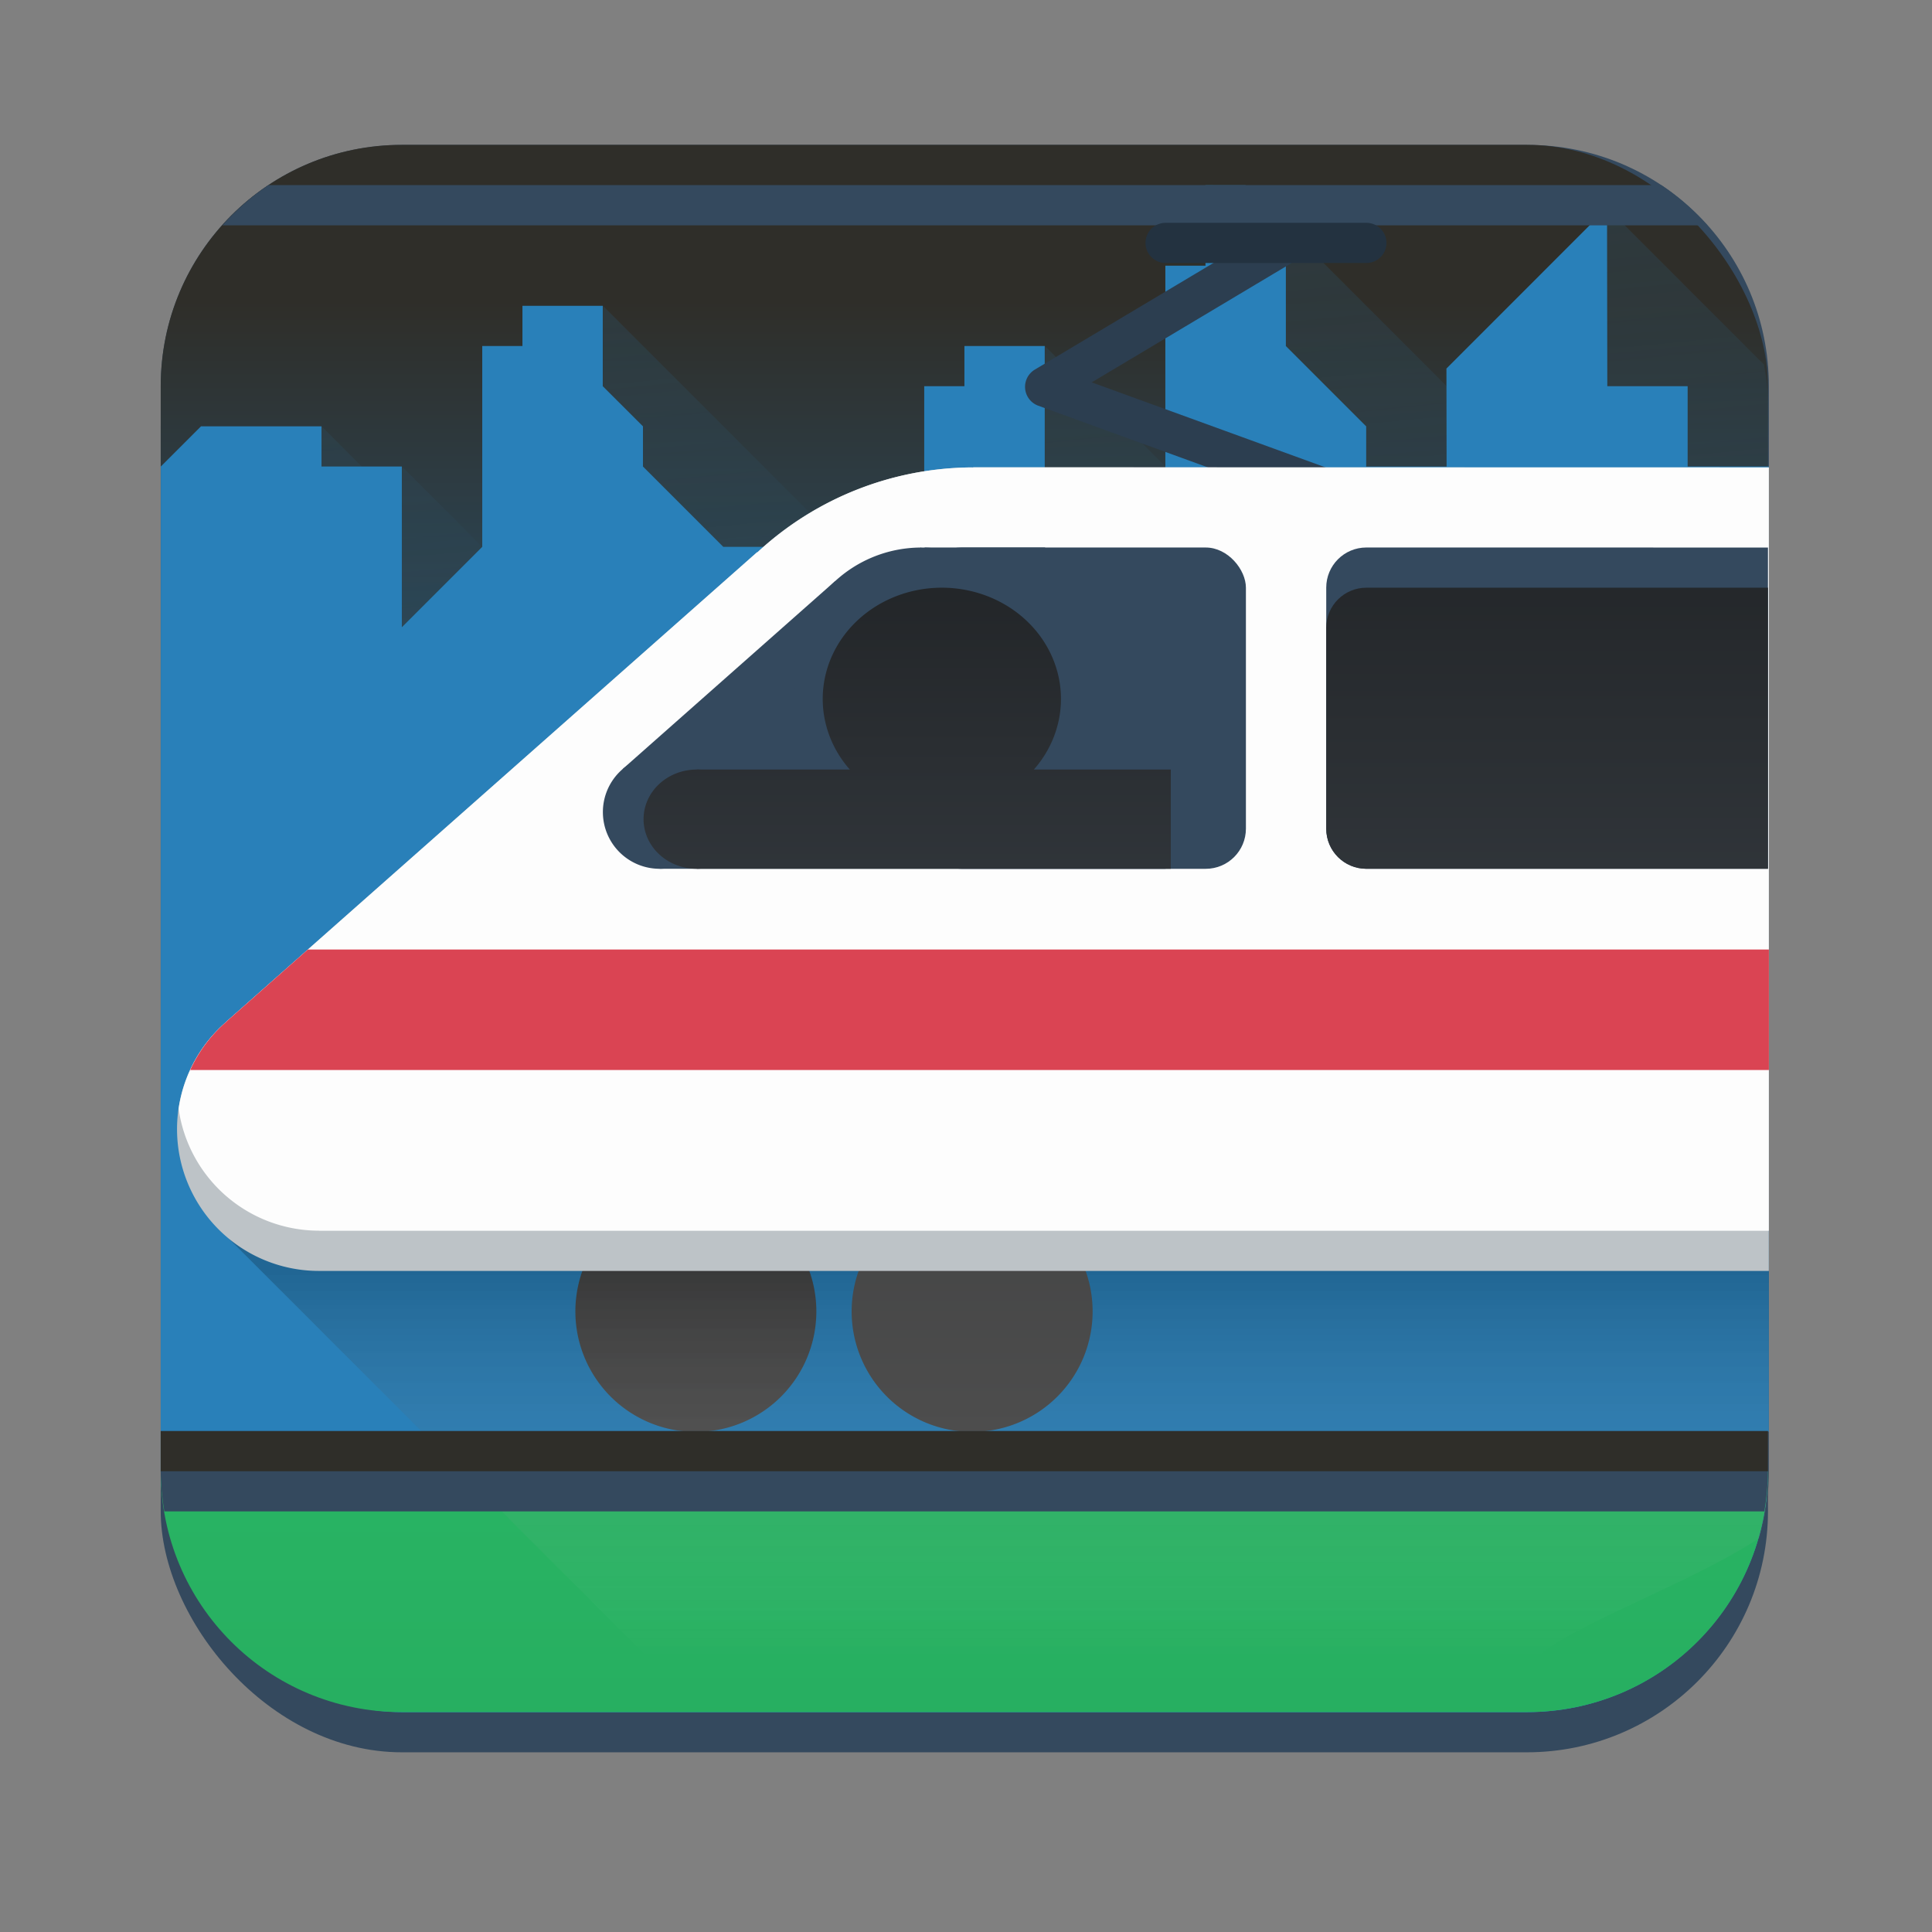 <svg width="48" height="48" viewBox="0 0 12.7 12.7" xmlns="http://www.w3.org/2000/svg" xmlns:xlink="http://www.w3.org/1999/xlink">
    <rect x="0" y="0" width="12.7" height="12.7" fill="#808080" stroke="none"/>
    <linearGradient id="a">
        <stop stop-color="#4d4d4d" offset="0"/>
        <stop stop-color="#232629" offset="1"/>
    </linearGradient>
    <linearGradient id="b" x1="17.304" x2="17.304" y1="285" y2="257" gradientUnits="userSpaceOnUse" xlink:href="#a"/>
    <linearGradient id="c" x1="24" x2="24" y1="294" y2="257" gradientTransform="matrix(1 0 0 .976 0 6)" gradientUnits="userSpaceOnUse">
        <stop stop-color="#1d99f3" offset="0"/>
        <stop stop-color="#2f2e29" offset="1"/>
    </linearGradient>
    <linearGradient id="d" x1="24.183" x2="24.183" y1="285" y2="257" gradientUnits="userSpaceOnUse" xlink:href="#a"/>
    <linearGradient id="e" x1="29.588" x2="29.588" y1="281.117" y2="290.736" gradientTransform="matrix(1 0 0 .999 -5.129 -248.816)" gradientUnits="userSpaceOnUse">
        <stop stop-opacity=".2" offset="0"/>
        <stop stop-color="#fff" stop-opacity="0" offset="1"/>
    </linearGradient>
    <linearGradient id="f">
        <stop stop-color="#232629" offset="0"/>
        <stop stop-color="#31363b" offset="1"/>
    </linearGradient>
    <linearGradient id="g" x1="32.114" x2="32.114" y1="263.095" y2="271.949" gradientUnits="userSpaceOnUse" xlink:href="#f"/>
    <linearGradient id="h" x1="32.114" x2="32.114" y1="263.095" y2="271.949" gradientUnits="userSpaceOnUse" xlink:href="#f"/>
    <linearGradient id="i" x1="90.319" x2="120.339" y1="-162.799" y2="139.843" gradientTransform="matrix(.264 0 0 .264 .022 .028)" gradientUnits="userSpaceOnUse">
        <stop stop-color="#2980b9" offset="0"/>
        <stop stop-color="#2f2e29" stop-opacity="0" offset="1"/>
    </linearGradient>
    <linearGradient id="j" x1="24" x2="24" y1="294" y2="257" gradientTransform="matrix(1 0 0 .976 0 6)" gradientUnits="userSpaceOnUse">
        <stop stop-color="#27ae60" offset="0"/>
        <stop stop-color="#2ecc71" offset="1"/>
    </linearGradient>
    <g transform="matrix(.264 0 0 .264 .006 -65.833)">
        <rect x="3.979" y="253.975" width="40.02" height="39.024" rx="6.004" fill="#34495e"/>
        <path transform="matrix(1.001 0 0 1.001 -.023 248.972)" d="m10 4c-3.324 0-6 2.676-6 6v27c0 3.324 2.676 6 6 6h28c3.324 0 6-2.676 6-6v-27c0-3.324-2.676-6-6-6z" fill="#34495e" stroke-width=".999"/>
        <rect x="3.979" y="252.974" width="40.02" height="39.024" rx="6.004" fill="url(#c)"/>
        <path transform="matrix(1.001 0 0 1.001 -.023 248.972)" d="m30.99 5.004v8.994l-4.998-4.996v9.994l-10.994-10.994v8.996l-4.998-4.998v1l-2-2v12.373c15.047-1.523 24.188-4.826 35.982-6.037v-6.773c0-.376-.038-.743-.104-1.1l-3.898-3.898.004 8.434z" fill="url(#i)" stroke-width=".264"/>
        <path transform="matrix(1.001 0 0 1.001 -.023 248.972)" d="m29.986 5.004v2h-.998v6.994h-3v-4.996h-1.998v1h-1v3.996h-4.998l-1.998-1.998v-1l-1-.998v-2h-1.998v1h-1v4.996l-2 2v-3.998h-1.998v-1h-2.998l-1 1v24.006h40v-24.006h-2.02v-1.998h-1.998l-.006-4.437-3.996 3.998.004 2.438h-2v-1l-1.998-1.998v-1.998h-1v-2z" fill="#2980b9" stroke-width=".999"/>
        <path d="m7 257h6v16.816h-6z" fill="none"/>
        <path d="m20.304 282.021a3 3 0 0 1-2.995 3 3 3 0 0 1-3.005-2.989 3 3 0 0 1 2.984-3.011 3 3 0 0 1 3.016 2.979" fill="url(#b)"/>
        <path d="m3.979 285.999c.002 3.324 2.678 6 6.003 6h28.014c3.325 0 6.001-2.676 6.003-6z" fill="url(#j)" stroke-width=".265"/>
        <path transform="matrix(1.001 0 0 1.001 -.023 248.972)" d="m44 29.633-24.957.398-13.348 1.176 10.531 10.531h21.879c.771-.858 3.897-1.916 5.66-3.086.149-.525.234-1.078.234-1.652z" fill="url(#e)" stroke-width=".999"/>
        <path d="m27.183 282.021a3 3 0 0 1-2.995 3 3 3 0 0 1-3.005-2.989 3 3 0 0 1 2.984-3.011 3 3 0 0 1 3.016 2.979" fill="url(#d)"/>
        <path d="m32.016 254.912a.5.5 0 0 0 -.271.076l-6 3.582a.5.5 0 0 0 .086.9l11 4a.5.5 0 1 0 .34-.941l-10.01-3.641 5.096-3.043a.5.5 0 0 0 -.24-.934z" fill="#2c3e50"/>
        <g transform="matrix(1.001 0 0 1.001 -.023 248.972)">
            <path d="m24.211 12.02-.006.004a7.91 7.909 0 0 0 -.037-.002 7.91 7.909 0 0 0 -5.322 2.107l-.02.008-13.197 11.672.002.002a3.529 3.529 0 0 0 -1.227 2.682 3.529 3.529 0 0 0 3.529 3.516h36.066v-19.986z" fill="#bdc3c7" stroke-width=".264"/>
            <path d="m24.211 12.02-.006.004a7.91 7.909 0 0 0 -.037-.002 7.91 7.909 0 0 0 -5.322 2.107l-.02.008-13.197 11.672.002.002a3.529 3.529 0 0 0 -1.188 2.164 3.529 3.529 0 0 0 3.49 3.033v.002h36.066v-18.988z" fill="#fdfdfd" stroke-width=".264"/>
            <path d="m6.676 5c-.425.282-.806.622-1.145 1h36.938c-.339-.378-.72-.718-1.145-1h-22.658z" fill="#34495e" stroke-width=".999"/>
        </g>
        <path transform="matrix(1.001 0 0 1.001 -.023 248.972)" d="m7.658 24.014-2.029 1.795 0.002 2e-3a3.529 3.529 0 0 0-0.9 1.201c13.151-2e-5 26.279-1.9e-5 39.27 0v-2.998c-12.073-9e-6 -24.056-1e-5 -36.342 0z" fill="#da4453" stroke-width=".264"/>
        <g fill="#34495e">
            <path d="m17.814 269.588a1.412 1.412 0 0 1-1.41 1.412 1.412 1.412 0 0 1-1.415-1.407 1.412 1.412 0 0 1 1.405-1.417 1.412 1.412 0 0 1 1.42 1.402"/>
            <rect transform="matrix(1 1.473e-5 0 1 0 0)" x="22.915" y="263" width="8.085" height="8" ry="1"/>
            <path transform="matrix(1 3.02e-6 0 1 0 0)" d="m16.401 268.175h12.599v2.825h-12.599z"/>
            <path d="m15.479 268.518 5.281-4.671 2.155-.847s.442 1.929.573 2.509-.187 3.368-.187 3.368l-6.455.879z"/>
            <path d="m26.081 266.166a3.166 3.166 0 0 1-3.16 3.166 3.166 3.166 0 0 1-3.171-3.154 3.166 3.166 0 0 1 3.149-3.177 3.166 3.166 0 0 1 3.182 3.143"/>
            <path d="m23 263h3v1h-3z"/>
        </g>
        <path d="m34 263c-.554 0-1.0.447-1 1.001v6c0 .554.447.999 1.0.999h9.999v-7.999z" fill="#34495e" stroke-width=".265"/>
        <path d="m34 264.001c-.554 0-1.0.445-1.0.999v5.001c0 .554.447.999 1.0.999h9.999v-6.999z" fill="url(#g)" stroke-width=".265"/>
        <g transform="matrix(.937 0 0 .875 1.957 33.875)" fill="url(#h)">
            <path d="m17.814 269.588a1.412 1.412 0 0 1-1.41 1.412 1.412 1.412 0 0 1-1.415-1.407 1.412 1.412 0 0 1 1.405-1.417 1.412 1.412 0 0 1 1.42 1.402"/>
            <rect transform="matrix(1 1.473e-5 0 1 0 0)" x="22.915" y="263" width="8.085" height="8" ry="1"/>
            <path transform="matrix(1 3.02e-6 0 1 0 0)" d="m16.401 268.175h12.599v2.825h-12.599z"/>
            <path d="m15.479 268.518 5.281-4.671 2.155-.847s.442 1.929.573 2.509-.187 3.368-.187 3.368l-6.455.879z"/>
            <path d="m26.081 266.166a3.166 3.166 0 0 1-3.16 3.166 3.166 3.166 0 0 1-3.171-3.154 3.166 3.166 0 0 1 3.149-3.177 3.166 3.166 0 0 1 3.182 3.143"/>
            <path d="m23 263h3v1h-3z"/>
        </g>
        <path d="m3.979 285v.995c0 .343.035.677.09 1.005h39.84c.055-.327.09-.661.09-1.005v-.995z" fill="#34495e"/>
        <path d="m3.979 285v0.995c0 2e-3 -2e-6 4e-3 0 6e-3h40.02c2e-6 -2e-3 0-4e-3 0-6e-3v-0.995z" fill="#2f2e29"/>
        <path d="m29 254.916a.5.5 0 1 0 0 1h5a.5.5 0 1 0 0-1z" fill="#233240"/>
    </g>
</svg>
